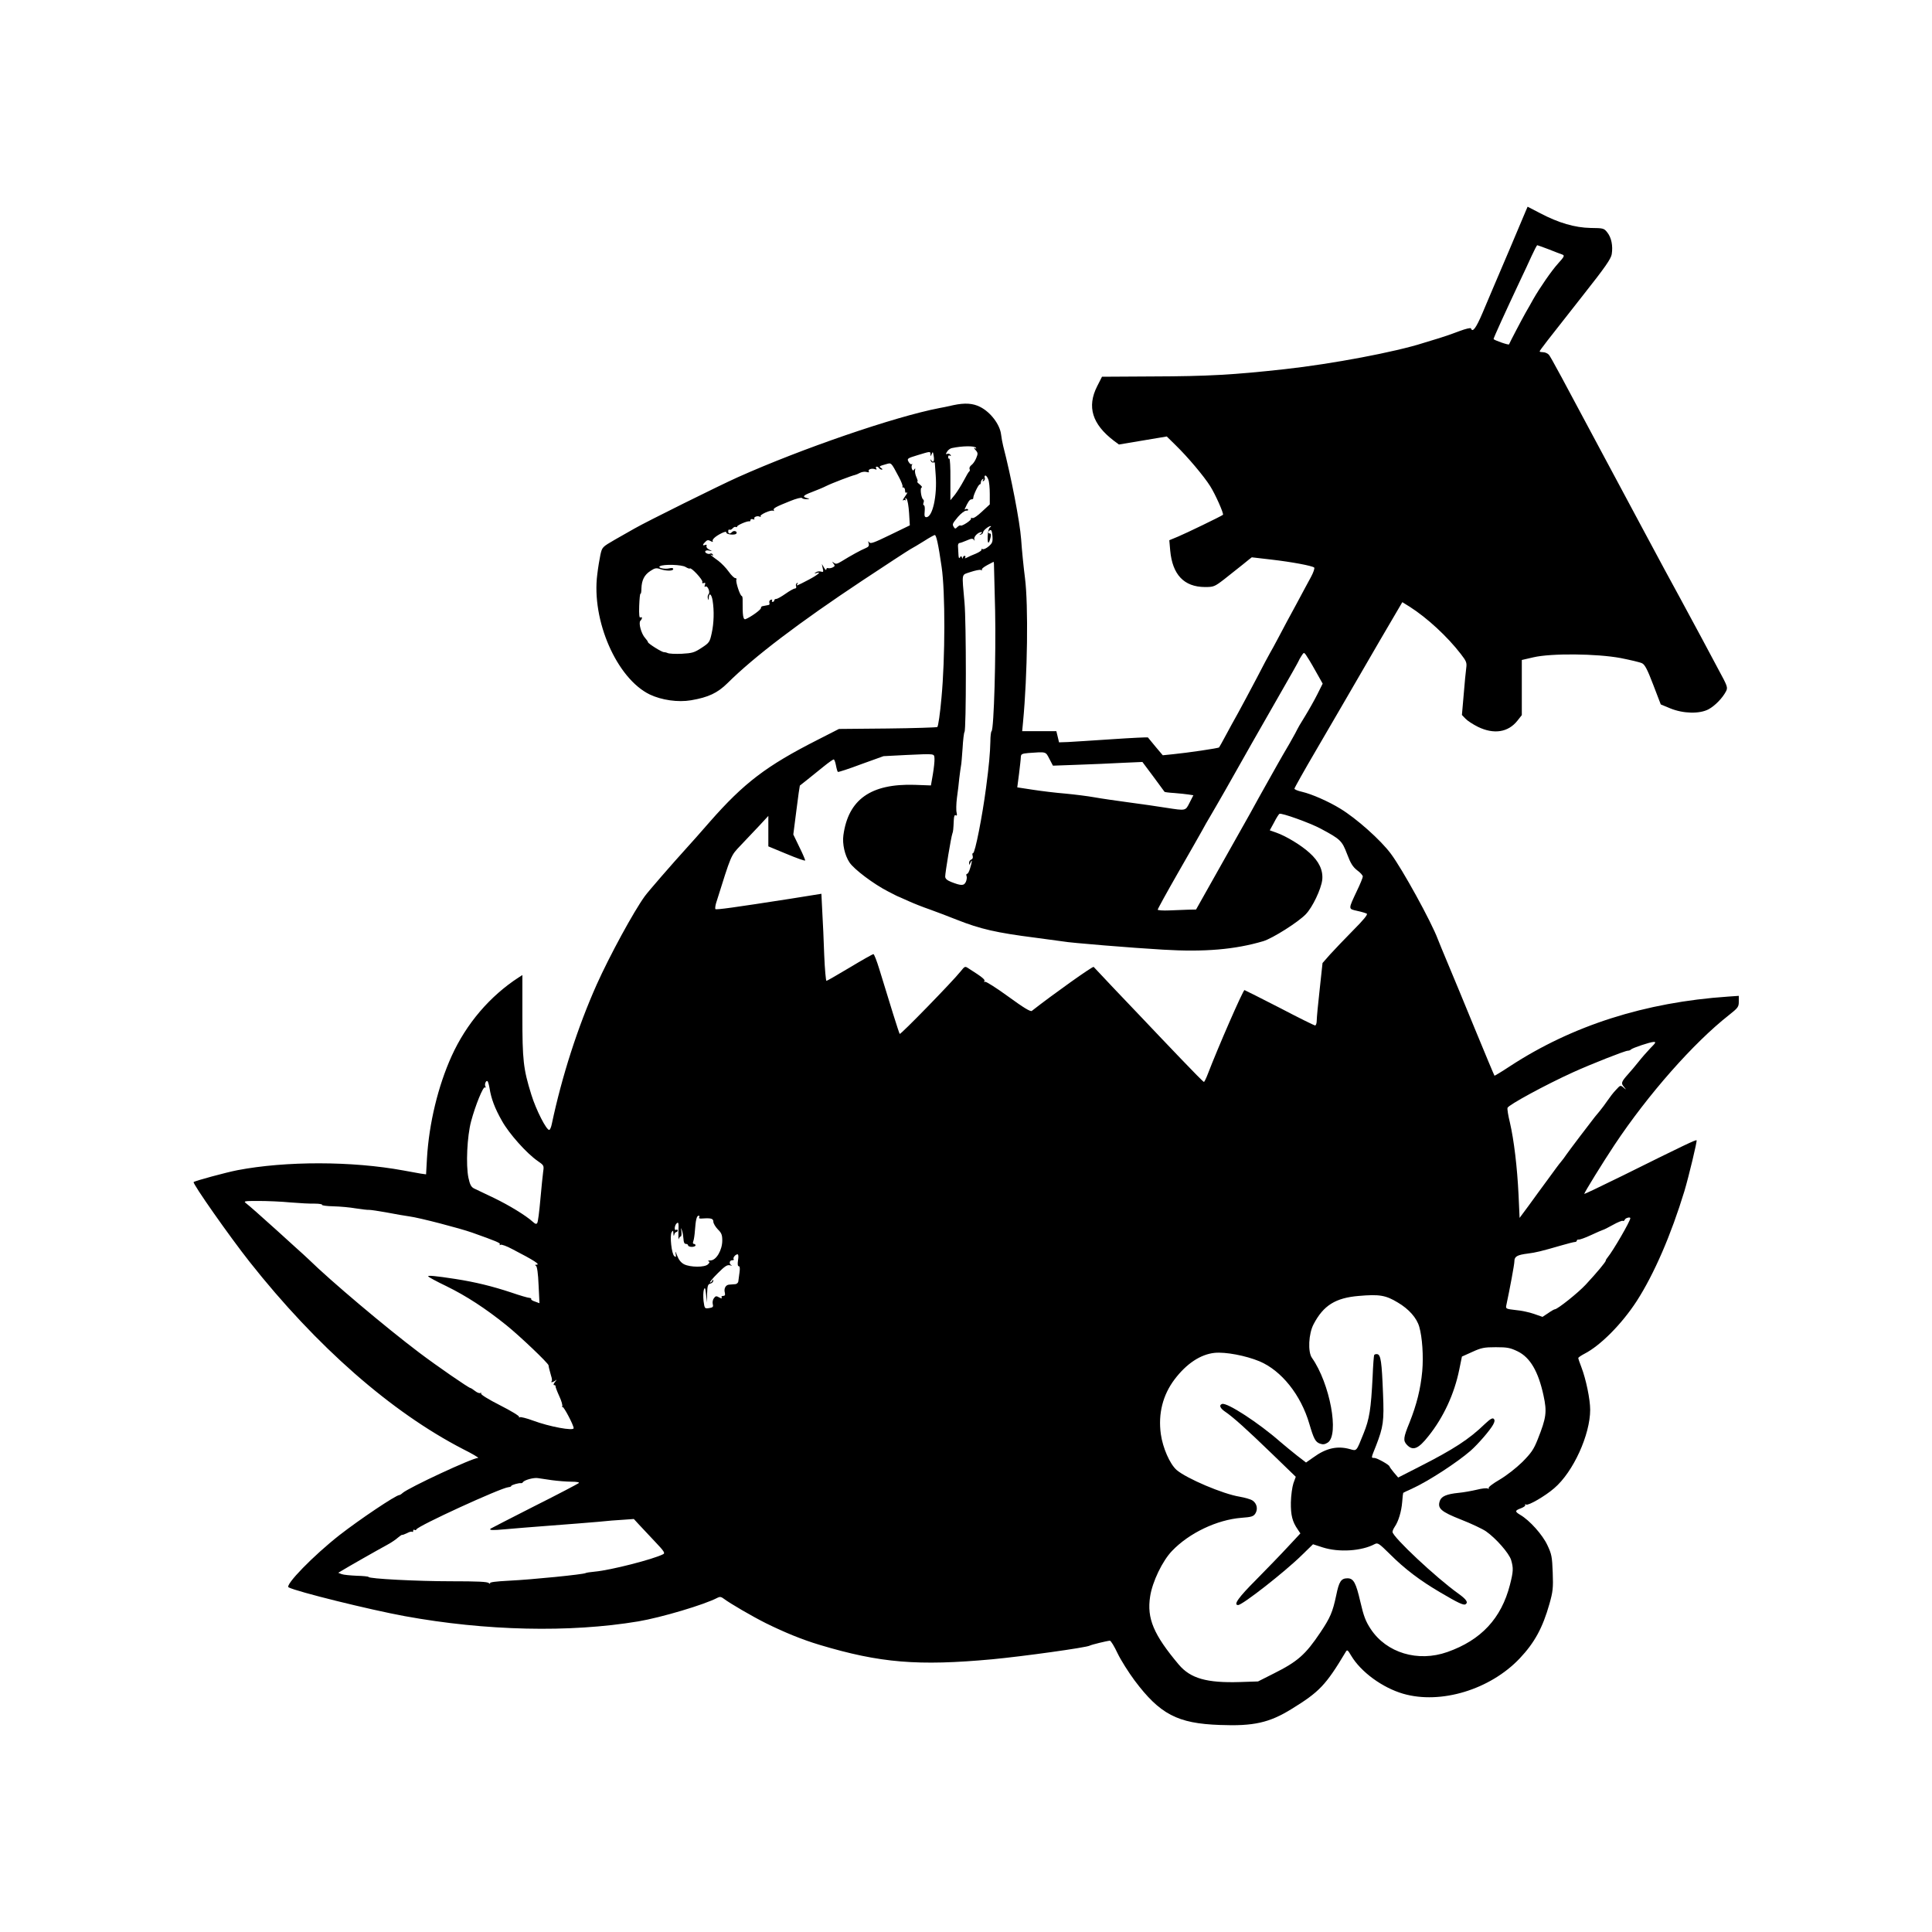 <?xml version="1.0" standalone="no"?>
<!DOCTYPE svg PUBLIC "-//W3C//DTD SVG 20010904//EN"
 "http://www.w3.org/TR/2001/REC-SVG-20010904/DTD/svg10.dtd">
<svg version="1.0" xmlns="http://www.w3.org/2000/svg"
 width="1300pt" height="1300pt" viewBox="0 0 1300 1300"
 preserveAspectRatio="xMidYMid meet">
<g transform="translate(0,1300) scale(0.1,-0.1)"
fill="#000000" stroke="none">
<path d="M10263 11572 c-27 -66 -184 -435 -213 -502 -15 -36 -49 -116 -75
-177 -43 -101 -67 -133 -77 -103 -2 6 -35 -2 -78 -18 -41 -16 -102 -37 -135
-47 -33 -10 -80 -24 -105 -32 -188 -61 -617 -142 -935 -177 -344 -38 -516 -48
-890 -49 l-340 -2 -33 -65 c-69 -137 -33 -254 112 -365 l35 -26 161 27 161 27
60 -59 c82 -80 189 -207 232 -275 35 -55 93 -186 86 -193 -10 -9 -250 -125
-303 -147 l-58 -24 6 -69 c15 -163 93 -245 233 -246 59 0 65 2 130 52 37 29
94 74 126 100 32 26 59 48 60 48 1 0 59 -7 129 -15 140 -16 278 -42 291 -54 4
-5 -5 -32 -21 -62 -16 -30 -61 -112 -99 -184 -39 -71 -92 -170 -118 -220 -26
-49 -53 -99 -60 -110 -7 -11 -47 -87 -90 -170 -43 -82 -99 -186 -123 -230 -25
-44 -63 -114 -85 -155 -22 -41 -42 -77 -44 -79 -4 -6 -217 -37 -310 -46 l-69
-7 -49 58 c-27 33 -50 61 -51 62 -1 2 -110 -3 -241 -12 -131 -9 -265 -17 -297
-19 l-60 -2 -9 38 -9 37 -115 0 -115 0 6 63 c30 318 36 786 13 967 -9 69 -21
187 -26 262 -9 119 -67 420 -121 628 -5 19 -11 54 -14 77 -8 67 -71 150 -141
185 -49 25 -103 28 -179 12 -39 -9 -82 -18 -96 -20 -300 -58 -924 -272 -1355
-465 -125 -56 -617 -300 -695 -345 -25 -14 -84 -48 -132 -75 -86 -50 -86 -50
-98 -102 -6 -29 -16 -88 -21 -132 -40 -309 131 -700 353 -808 80 -38 190 -54
278 -39 117 20 178 49 245 115 179 178 482 408 910 692 160 106 304 200 320
209 17 9 59 34 94 56 34 22 67 40 71 40 10 0 24 -62 46 -215 25 -167 24 -616
-1 -880 -9 -104 -22 -193 -28 -197 -5 -3 -157 -8 -336 -10 l-326 -3 -143 -73
c-345 -175 -496 -290 -726 -552 -60 -69 -130 -148 -155 -175 -99 -109 -258
-292 -282 -325 -75 -103 -238 -403 -324 -595 -128 -287 -234 -617 -302 -938
-4 -21 -12 -39 -17 -40 -18 -4 -89 134 -121 238 -54 174 -60 231 -60 532 l0
272 -25 -16 c-194 -126 -352 -311 -451 -529 -91 -201 -152 -452 -166 -688 l-6
-108 -36 5 c-20 4 -72 13 -116 21 -347 64 -793 64 -1117 2 -73 -14 -288 -72
-295 -80 -9 -9 244 -369 376 -536 452 -572 953 -1011 1437 -1261 64 -32 109
-59 101 -59 -38 0 -467 -200 -508 -236 -8 -8 -19 -14 -22 -14 -23 0 -267 -164
-402 -269 -176 -138 -370 -337 -343 -352 54 -29 548 -151 783 -194 543 -99
1108 -112 1570 -35 154 26 447 113 533 159 15 8 25 7 43 -7 41 -31 190 -118
284 -165 126 -62 243 -110 360 -145 407 -122 662 -143 1162 -97 202 19 636 79
656 92 10 6 116 32 135 33 7 0 30 -38 52 -85 22 -46 74 -128 114 -182 171
-228 289 -290 574 -300 227 -9 333 15 482 107 187 115 231 160 366 386 9 15
13 12 36 -27 65 -109 209 -215 350 -256 253 -73 585 28 784 238 100 106 154
205 200 367 23 82 26 106 22 210 -4 106 -7 124 -36 185 -32 69 -119 167 -183
204 -37 22 -36 29 5 44 19 7 32 17 29 22 -3 6 -1 7 6 3 14 -9 128 57 189 110
128 109 242 360 242 528 0 70 -28 205 -59 286 -12 30 -21 58 -21 62 0 4 19 17
42 29 107 55 251 200 351 354 118 183 232 448 321 740 29 97 87 338 82 342 -5
5 -79 -30 -498 -238 -142 -70 -258 -125 -258 -123 0 9 126 213 203 329 226
340 532 687 770 874 62 49 67 56 67 91 l0 39 -72 -5 c-559 -38 -1049 -195
-1467 -468 -56 -37 -104 -66 -105 -64 -2 2 -61 143 -131 313 -70 171 -152 369
-182 440 -30 72 -61 146 -68 165 -44 118 -239 472 -316 575 -68 92 -232 238
-341 304 -80 49 -192 98 -257 113 -28 6 -51 16 -51 21 0 5 66 123 147 261 80
138 161 277 180 309 75 129 106 183 249 429 l150 256 50 -31 c116 -74 252
-199 343 -317 38 -49 42 -59 37 -95 -3 -22 -11 -102 -17 -178 l-12 -138 24
-25 c13 -14 50 -38 84 -55 107 -52 203 -37 265 41 l30 38 0 185 0 186 78 18
c119 28 426 25 587 -5 65 -13 130 -28 144 -35 19 -9 36 -42 75 -144 l51 -133
65 -27 c86 -35 195 -38 256 -6 43 23 94 75 118 121 13 26 11 33 -51 147 -35
66 -86 161 -112 210 -80 149 -237 439 -249 460 -6 11 -75 139 -153 285 -78
146 -156 292 -174 325 -18 33 -48 89 -67 125 -301 564 -373 698 -386 713 -8 9
-26 17 -39 17 -12 0 -23 2 -23 5 0 7 46 66 291 377 151 191 188 245 194 277 9
57 -2 112 -30 147 -22 28 -26 29 -112 30 -106 2 -216 34 -341 100 l-83 43 -16
-37z m159 -250 c40 -16 81 -32 91 -35 16 -6 13 -14 -29 -60 -43 -47 -125 -166
-168 -242 -9 -17 -32 -57 -51 -90 -26 -46 -104 -195 -111 -212 -2 -7 -104 29
-104 36 0 8 77 177 180 396 24 50 58 123 76 163 18 39 35 72 38 72 3 0 38 -13
78 -28z m-3855 -1335 c4 -6 1 -7 -8 -2 -8 5 -6 -1 5 -13 17 -19 17 -25 5 -54
-7 -18 -21 -39 -32 -47 -10 -7 -16 -19 -13 -26 3 -8 2 -15 -2 -17 -4 -2 -20
-29 -36 -60 -17 -32 -44 -75 -60 -96 l-31 -38 0 142 c1 79 -3 140 -7 138 -4
-3 -8 2 -8 11 0 10 5 13 12 9 7 -5 8 -3 4 5 -5 7 -14 10 -22 7 -11 -4 -12 -2
-1 15 6 11 21 22 32 24 70 15 153 16 162 2z m-306 -44 c0 -15 2 -15 8 2 7 17
9 16 13 -10 7 -35 -1 -53 -14 -34 -8 11 -9 11 -5 -1 2 -8 10 -14 16 -12 6 1
11 1 11 0 0 -2 3 -39 6 -83 11 -142 -21 -285 -63 -285 -12 0 -14 10 -11 40 2
22 0 40 -5 40 -5 0 -6 8 -3 17 4 9 3 19 -2 22 -14 9 -23 81 -10 81 6 0 0 9
-13 20 -13 10 -21 19 -16 20 4 0 1 12 -6 28 -7 15 -12 36 -10 47 3 15 2 16 -5
7 -7 -11 -10 -10 -16 3 -3 9 -3 22 1 28 3 7 2 8 -2 4 -5 -4 -14 3 -21 15 -12
22 -10 24 59 45 89 27 87 27 88 6z m-214 -150 c18 -33 29 -63 26 -67 -4 -3 -1
-6 5 -6 7 0 12 -9 12 -21 0 -13 4 -18 12 -13 7 4 1 -8 -12 -26 -13 -18 -19
-31 -13 -27 6 4 13 4 16 0 2 -5 2 -1 0 7 -3 11 -1 12 7 3 7 -6 14 -49 17 -95
l5 -83 -132 -64 c-109 -53 -133 -62 -141 -50 -8 10 -9 9 -4 -7 4 -17 0 -24
-22 -33 -28 -11 -99 -50 -162 -89 -28 -17 -38 -19 -50 -9 -14 10 -14 10 -3 -5
11 -14 11 -18 -5 -26 -10 -5 -24 -7 -30 -5 -7 3 -13 -1 -13 -9 -1 -7 -7 -2
-15 12 l-15 25 6 -29 c6 -24 4 -27 -12 -22 -11 3 -26 1 -34 -5 -13 -9 -12 -10
3 -5 39 13 12 -11 -50 -44 -84 -44 -88 -45 -78 -30 5 8 4 11 -3 6 -6 -4 -9
-13 -5 -21 3 -9 -1 -15 -8 -15 -8 0 -36 -16 -63 -35 -27 -19 -55 -35 -63 -35
-7 0 -13 -4 -13 -10 0 -5 -5 -10 -11 -10 -5 0 -7 4 -4 10 3 5 0 7 -9 4 -8 -3
-12 -12 -9 -20 3 -8 0 -15 -6 -15 -6 -1 -15 -3 -21 -4 -5 -1 -14 -3 -20 -4 -5
0 -10 -7 -10 -13 -1 -12 -68 -60 -103 -74 -17 -6 -21 23 -20 134 0 12 -3 22
-6 22 -11 0 -43 98 -36 110 3 5 0 10 -7 10 -8 0 -28 20 -45 44 -17 24 -48 56
-69 72 -45 32 -66 51 -45 39 10 -5 12 -4 7 4 -4 6 -11 9 -16 6 -12 -8 -41 6
-34 16 3 6 15 7 27 4 21 -5 21 -4 -1 7 -13 6 -21 17 -18 24 3 8 0 11 -10 7
-18 -7 -18 2 2 21 12 13 20 14 36 5 11 -6 18 -7 14 -1 -7 11 18 34 61 55 21
10 32 11 30 4 -2 -14 60 -20 68 -7 9 14 -16 23 -28 11 -16 -16 -27 -14 -27 5
0 8 4 13 9 10 5 -3 14 1 21 9 7 8 16 12 21 9 5 -3 9 -1 9 3 0 9 69 39 83 35 4
-1 7 3 7 9 0 6 7 8 16 5 8 -3 13 -2 10 3 -8 12 22 23 37 14 7 -3 9 -3 5 2 -10
11 71 47 85 38 5 -3 7 -2 4 4 -7 12 11 22 111 62 39 16 75 25 78 20 3 -5 17
-8 32 -8 21 1 22 2 7 6 -40 10 -33 19 28 42 34 13 78 31 97 41 38 19 172 70
193 74 6 1 22 8 35 15 12 6 32 9 44 5 13 -4 18 -2 14 4 -8 13 19 23 41 15 11
-4 14 -3 9 5 -4 7 -3 12 3 12 5 0 13 -4 16 -10 3 -5 12 -10 18 -10 7 0 6 4 -3
10 -18 11 -14 14 30 26 39 11 34 16 87 -83z m603 -19 c6 -14 10 -57 10 -97 l0
-71 -52 -48 c-29 -28 -57 -47 -65 -44 -8 3 -12 2 -9 -3 6 -10 -63 -55 -71 -47
-3 3 -12 -2 -21 -10 -12 -13 -16 -13 -23 -2 -13 20 -12 23 27 70 21 24 45 42
55 42 10 -1 16 3 13 7 -3 5 -10 6 -16 3 -6 -4 -9 -3 -6 2 21 47 33 64 45 64 7
0 12 3 12 8 -3 13 34 92 43 92 4 0 8 6 8 14 0 8 5 18 12 22 7 5 8 3 3 -6 -6
-9 -4 -11 4 -6 7 5 10 14 7 22 -3 8 -1 14 5 14 5 0 14 -12 19 -26z m11 -323
c-8 -5 -14 -29 -15 -60 -2 -53 7 -57 19 -8 5 17 3 27 -4 27 -15 0 -14 17 2 23
8 3 13 -9 15 -40 3 -39 -1 -48 -25 -69 -15 -13 -34 -22 -41 -19 -7 3 -11 1 -8
-4 3 -4 -14 -16 -37 -26 -23 -9 -50 -21 -61 -27 -12 -6 -16 -6 -11 1 3 6 1 11
-4 11 -6 0 -11 -6 -12 -12 0 -9 -2 -9 -6 1 -5 11 -7 11 -14 0 -6 -10 -9 -2
-10 24 -1 20 -2 45 -3 55 0 9 4 17 9 18 6 0 28 8 49 17 32 14 41 15 49 5 6 -9
7 -8 3 4 -5 17 26 48 49 48 5 0 3 -5 -5 -11 -13 -9 -13 -10 0 -6 8 2 15 9 15
15 0 12 35 41 50 42 6 0 4 -4 -4 -9z m27 -243 c0 -7 4 -150 8 -318 6 -298 -8
-798 -24 -810 -4 -3 -8 -34 -8 -70 -2 -79 -9 -159 -29 -310 -25 -192 -74 -440
-87 -440 -5 0 -7 -8 -3 -19 3 -12 0 -21 -10 -25 -8 -3 -15 -13 -14 -23 0 -16
1 -16 9 2 13 29 12 8 -2 -36 -6 -22 -15 -39 -21 -39 -5 0 -7 -7 -3 -15 3 -8 1
-26 -5 -39 -13 -27 -31 -27 -100 0 -27 11 -39 22 -39 36 0 26 40 268 48 288 6
16 7 30 10 93 1 26 6 36 13 31 8 -5 10 1 6 18 -4 14 -3 59 2 99 6 41 13 101
16 134 4 33 9 69 11 80 3 11 7 65 11 120 3 55 9 105 13 110 12 16 12 739 0
870 -18 208 -23 184 40 206 30 10 62 17 70 14 8 -4 11 -3 7 2 -4 4 11 17 35
30 24 12 43 22 44 23 0 0 1 -6 2 -12z m-2075 -23 c13 -8 26 -13 29 -10 9 9 89
-77 84 -91 -3 -8 0 -11 10 -7 10 4 12 0 7 -13 -4 -11 -3 -15 4 -11 14 9 34
-38 21 -51 -5 -5 -8 -18 -5 -28 4 -16 5 -15 6 4 2 37 19 25 26 -19 11 -67 9
-152 -6 -219 -13 -60 -16 -65 -68 -99 -49 -32 -62 -36 -133 -40 -43 -2 -86 0
-96 5 -9 4 -20 6 -24 6 -11 -3 -108 58 -108 67 0 4 -9 17 -19 28 -26 28 -46
102 -32 116 14 14 14 30 0 22 -7 -5 -10 20 -8 78 2 47 5 84 9 82 3 -2 6 14 6
36 2 56 20 91 60 117 30 20 40 22 66 13 40 -14 88 -14 88 0 0 7 -10 9 -25 5
-31 -8 -82 3 -65 14 24 15 149 11 173 -5z m4238 -698 l49 -87 -36 -72 c-20
-40 -58 -107 -85 -151 -27 -43 -49 -81 -49 -83 0 -2 -24 -46 -53 -97 -30 -50
-66 -114 -82 -142 -15 -27 -48 -86 -73 -130 -25 -44 -75 -134 -111 -200 -37
-66 -134 -238 -215 -382 l-148 -263 -52 -1 c-28 -1 -86 -3 -128 -5 -43 -2 -78
1 -78 5 0 5 61 116 136 247 76 132 148 259 162 284 13 25 39 70 57 100 18 30
63 109 101 175 137 243 224 396 357 628 75 130 137 240 137 243 0 2 8 16 17
30 16 25 17 25 30 8 8 -11 37 -58 64 -107z m-1790 -593 l24 -46 165 6 c91 3
226 9 301 13 l136 6 74 -99 c40 -54 74 -101 75 -102 1 -2 31 -6 66 -8 35 -3
78 -7 95 -10 l33 -5 -25 -49 c-29 -57 -23 -56 -160 -35 -55 9 -167 25 -250 36
-82 11 -186 26 -230 34 -44 8 -132 19 -195 25 -63 5 -162 17 -220 26 l-105 16
12 92 c6 50 12 101 12 113 1 19 8 22 49 26 124 9 117 11 143 -39z m-773 1 c1
-17 -4 -64 -11 -105 l-13 -75 -110 4 c-294 9 -446 -98 -479 -339 -8 -58 9
-135 41 -183 30 -46 163 -146 259 -195 38 -20 72 -37 75 -37 3 -1 32 -14 65
-29 33 -15 96 -40 140 -55 44 -16 127 -47 184 -70 157 -62 263 -87 531 -121
91 -12 174 -23 185 -25 35 -8 474 -44 670 -55 280 -17 486 1 675 57 63 19 237
129 287 182 45 47 102 167 110 230 7 64 -21 125 -86 183 -56 51 -157 112 -222
135 l-45 16 29 53 c15 30 32 56 36 58 13 8 208 -62 278 -100 133 -71 143 -81
177 -170 24 -64 39 -87 68 -110 21 -15 38 -34 38 -42 0 -7 -17 -50 -39 -95
-60 -128 -60 -122 1 -136 29 -6 58 -15 65 -19 8 -5 -23 -43 -92 -112 -57 -58
-127 -131 -155 -162 l-51 -58 -19 -176 c-11 -98 -20 -192 -20 -211 0 -18 -5
-33 -11 -33 -6 0 -113 53 -237 118 -125 64 -232 118 -238 120 -9 2 -178 -385
-247 -565 -11 -29 -23 -53 -26 -53 -4 0 -74 71 -156 157 -83 87 -200 209 -260
273 -103 107 -308 324 -326 344 -6 6 -273 -184 -416 -296 -9 -7 -55 21 -158
96 -81 59 -151 103 -157 100 -7 -4 -8 -2 -4 4 6 10 -14 27 -104 84 -27 18 -27
18 -56 -18 -55 -69 -404 -427 -410 -421 -4 3 -69 211 -137 435 -17 56 -35 102
-40 102 -5 0 -76 -40 -159 -90 -82 -49 -153 -90 -157 -90 -4 0 -11 78 -15 173
-3 94 -9 226 -13 292 l-6 121 -206 -33 c-379 -59 -501 -76 -507 -70 -3 3 -1
21 4 39 105 334 98 318 165 389 34 36 90 95 125 132 l62 67 0 -102 0 -103 123
-51 c67 -28 123 -48 125 -44 1 3 -16 44 -39 90 l-41 85 21 164 c11 90 22 164
23 165 2 1 26 20 53 42 28 22 76 61 108 87 32 26 62 47 67 47 4 0 11 -18 15
-40 4 -22 10 -42 13 -44 4 -2 75 21 157 52 l150 54 155 8 c198 9 185 10 188
-25z m4818 -1947 c-23 -24 -59 -65 -81 -93 -22 -27 -53 -65 -70 -83 -46 -52
-49 -61 -28 -85 18 -22 18 -22 -3 -5 -20 17 -21 17 -50 -15 -17 -17 -42 -50
-57 -72 -15 -22 -38 -53 -52 -70 -13 -16 -29 -35 -34 -41 -25 -31 -178 -233
-192 -254 -9 -14 -25 -35 -35 -47 -11 -12 -49 -64 -86 -115 -38 -51 -96 -131
-130 -178 l-63 -85 -7 155 c-9 188 -31 369 -58 486 -12 48 -19 93 -16 100 8
20 254 154 441 239 119 54 349 145 368 145 7 0 17 3 21 8 11 11 128 50 152 51
19 1 16 -5 -20 -41z m-7812 -270 c11 -70 35 -135 84 -221 48 -86 166 -218 240
-269 42 -29 43 -31 37 -71 -3 -23 -12 -108 -19 -188 -7 -80 -16 -152 -21 -158
-5 -9 -13 -8 -29 7 -47 43 -162 113 -264 162 -59 28 -118 56 -132 63 -20 10
-28 26 -38 72 -18 86 -9 279 18 380 29 108 81 236 93 228 6 -3 7 -1 4 5 -9 13
2 44 13 37 4 -2 10 -24 14 -47z m-1339 -769 c61 -5 134 -9 163 -8 30 0 52 -4
49 -8 -3 -4 31 -9 76 -10 44 -1 112 -7 151 -14 39 -6 80 -11 91 -10 11 0 65
-8 120 -18 55 -11 122 -22 150 -26 68 -9 340 -80 422 -109 163 -58 192 -70
186 -79 -3 -6 -1 -7 5 -3 6 4 42 -9 79 -29 149 -77 192 -105 162 -105 -10 0
-11 -2 -2 -8 7 -5 14 -52 17 -129 l6 -122 -30 11 c-17 5 -28 13 -26 17 3 4 -3
7 -12 8 -9 0 -64 16 -122 36 -127 42 -240 70 -375 91 -136 21 -185 25 -184 18
0 -4 55 -34 122 -66 135 -66 265 -151 403 -262 92 -74 283 -256 285 -271 1
-12 7 -34 17 -70 6 -17 8 -34 4 -37 -11 -12 14 -6 28 7 8 6 6 2 -4 -10 -11
-13 -14 -23 -8 -23 7 0 11 -3 10 -7 -1 -5 10 -34 25 -67 15 -32 24 -63 20 -70
-3 -6 -2 -8 2 -3 7 6 75 -122 75 -143 0 -20 -163 10 -273 51 -43 16 -84 26
-89 23 -6 -4 -8 -3 -5 2 3 6 -55 41 -128 78 -77 39 -132 73 -128 79 3 6 1 7
-4 4 -6 -4 -22 2 -36 13 -14 11 -28 20 -31 20 -11 0 -227 149 -346 239 -225
170 -595 482 -743 627 -12 12 -53 49 -92 84 -38 35 -93 84 -120 109 -103 93
-191 171 -210 185 -18 14 -10 15 85 15 58 0 155 -4 215 -10z m2750 -100 c-5
-7 3 -10 21 -8 58 4 74 0 74 -22 0 -11 14 -34 30 -51 25 -24 30 -38 30 -75 0
-64 -40 -133 -78 -134 -15 0 -21 -3 -15 -6 10 -3 9 -9 -3 -20 -21 -22 -119
-21 -161 0 -21 11 -36 30 -47 59 -10 27 -14 32 -10 14 4 -25 3 -28 -9 -18 -18
15 -31 136 -18 160 9 15 11 14 12 -8 1 -17 3 -20 6 -7 2 9 9 17 14 17 5 0 9 5
9 11 0 5 -4 7 -10 4 -15 -10 -12 31 4 44 12 10 13 1 11 -56 -1 -37 0 -60 2
-50 3 9 9 17 13 17 5 0 7 15 5 33 -4 28 -4 29 4 7 5 -14 9 -40 10 -57 1 -22 6
-33 16 -33 8 0 15 -4 15 -10 0 -5 11 -10 25 -10 14 0 25 5 25 10 0 6 -5 10
-11 10 -7 0 -8 7 -4 18 4 9 9 42 11 72 5 71 12 100 25 100 6 0 7 -5 4 -11z
m6265 -6 c0 -20 -117 -221 -152 -263 -7 -8 -13 -18 -13 -22 0 -9 -57 -78 -135
-162 -51 -55 -190 -166 -208 -166 -4 0 -24 -11 -45 -26 l-38 -25 -57 20 c-31
11 -87 23 -124 26 -62 7 -67 9 -63 29 25 117 55 278 55 299 0 32 18 43 90 52
54 7 85 14 230 56 41 12 81 22 88 22 6 0 12 4 12 9 0 5 6 8 13 7 6 -1 44 12
82 30 39 18 75 34 80 35 6 1 36 16 68 34 32 18 62 30 66 27 5 -3 11 1 14 8 4
12 37 20 37 10z m-6004 -283 c-4 -27 -2 -40 5 -40 7 0 9 -14 5 -42 -3 -24 -7
-51 -8 -60 -1 -10 -11 -19 -23 -19 -11 -1 -28 -2 -38 -3 -24 -1 -37 -26 -30
-53 4 -17 1 -23 -12 -23 -9 0 -13 -5 -9 -11 4 -7 -2 -7 -17 1 -19 11 -24 10
-35 -5 -8 -10 -11 -28 -8 -40 5 -19 1 -23 -25 -27 -29 -4 -30 -4 -37 48 -3 28
-2 62 2 75 7 20 10 15 15 -31 l6 -55 1 61 c2 53 5 62 22 67 11 3 20 11 19 19
0 10 -2 10 -6 1 -2 -7 -10 -13 -15 -13 -6 0 16 27 50 61 49 49 65 60 84 55 13
-3 17 -3 11 0 -19 8 -16 34 4 34 9 0 13 3 10 7 -8 8 11 33 26 33 6 0 7 -16 3
-40z m4439 -284 c75 -44 128 -104 145 -164 20 -69 29 -197 20 -298 -11 -119
-37 -224 -86 -347 -41 -100 -43 -120 -19 -147 41 -45 78 -31 147 57 101 126
174 284 207 447 l18 88 69 31 c61 28 80 32 159 32 78 0 97 -4 147 -28 84 -41
139 -135 174 -297 24 -111 19 -149 -39 -295 -27 -68 -43 -91 -103 -152 -43
-42 -106 -91 -153 -119 -45 -26 -78 -51 -74 -57 3 -6 1 -7 -6 -3 -6 4 -40 1
-74 -8 -34 -8 -89 -18 -122 -21 -80 -8 -115 -23 -126 -52 -19 -52 5 -74 142
-128 69 -27 145 -63 168 -79 67 -47 155 -147 169 -193 16 -55 15 -77 -8 -167
-58 -226 -194 -372 -421 -452 -198 -70 -410 -6 -516 155 -34 52 -47 85 -70
185 -29 125 -45 156 -86 156 -43 0 -57 -21 -76 -115 -24 -113 -40 -150 -107
-250 -100 -149 -152 -195 -314 -276 l-105 -53 -121 -4 c-224 -7 -333 24 -412
117 -170 202 -216 311 -193 459 15 99 83 240 148 307 115 120 302 209 466 222
68 5 81 9 94 29 19 30 10 69 -20 88 -12 8 -51 19 -85 25 -113 18 -359 123
-425 180 -46 41 -93 149 -106 241 -19 137 13 263 92 368 81 107 175 169 270
179 73 7 208 -18 302 -57 147 -62 278 -225 335 -420 30 -102 41 -123 72 -134
20 -7 33 -5 52 7 79 52 15 398 -106 570 -29 40 -23 163 11 227 66 126 147 177
304 190 138 12 181 5 262 -44z m-5690 -1196 c39 -5 97 -10 130 -10 36 0 55 -4
50 -9 -6 -5 -140 -76 -300 -156 -159 -81 -292 -149 -294 -151 -12 -11 13 -12
99 -4 52 5 192 16 310 25 118 9 260 20 315 25 55 6 131 12 170 14 l70 5 34
-37 c19 -20 67 -72 107 -114 63 -66 71 -79 56 -86 -66 -34 -351 -107 -458
-117 -31 -3 -60 -7 -64 -10 -14 -9 -364 -44 -512 -51 -95 -5 -135 -10 -131
-18 3 -6 0 -5 -8 2 -10 9 -75 12 -254 12 -229 0 -555 17 -555 29 0 3 -35 7
-79 8 -43 2 -89 6 -102 11 l-23 9 25 15 c32 20 241 139 304 173 28 15 60 37
73 49 13 11 26 20 28 18 2 -1 17 4 33 12 16 9 31 12 35 9 3 -4 6 -1 6 6 0 7 4
10 9 7 5 -4 11 -2 13 3 8 23 569 280 619 284 10 1 19 4 19 8 0 7 53 22 66 19
4 -1 10 2 13 7 10 15 74 32 101 27 14 -2 57 -8 95 -14z"/>
<path d="M9247 3883 c-3 -4 -8 -71 -11 -148 -11 -216 -21 -283 -61 -381 -49
-122 -45 -118 -91 -105 -85 24 -161 7 -246 -55 l-50 -35 -61 47 c-34 27 -84
68 -112 92 -143 126 -359 267 -392 255 -23 -8 -13 -30 25 -55 53 -37 135 -110
314 -283 l157 -152 -16 -44 c-8 -25 -16 -81 -17 -129 -1 -86 10 -129 46 -181
l18 -27 -83 -89 c-45 -49 -142 -149 -214 -222 -120 -120 -156 -171 -122 -171
29 0 314 223 429 336 l75 73 65 -21 c109 -35 262 -25 350 22 21 11 29 5 104
-69 98 -98 202 -177 339 -257 117 -69 155 -87 168 -79 20 13 6 33 -48 72 -149
106 -443 382 -443 415 0 8 7 23 15 35 25 36 45 103 50 166 2 33 6 61 7 62 2 2
30 15 63 30 107 49 299 174 390 253 51 45 132 139 152 176 11 20 12 31 4 39
-8 8 -24 -1 -59 -34 -107 -104 -213 -172 -441 -288 l-143 -73 -29 34 c-15 18
-28 36 -29 40 0 11 -85 58 -103 58 -22 0 -22 -3 12 82 49 127 55 165 47 352
-8 210 -15 260 -38 264 -9 2 -18 -1 -21 -5z"/>
</g>
</svg>
